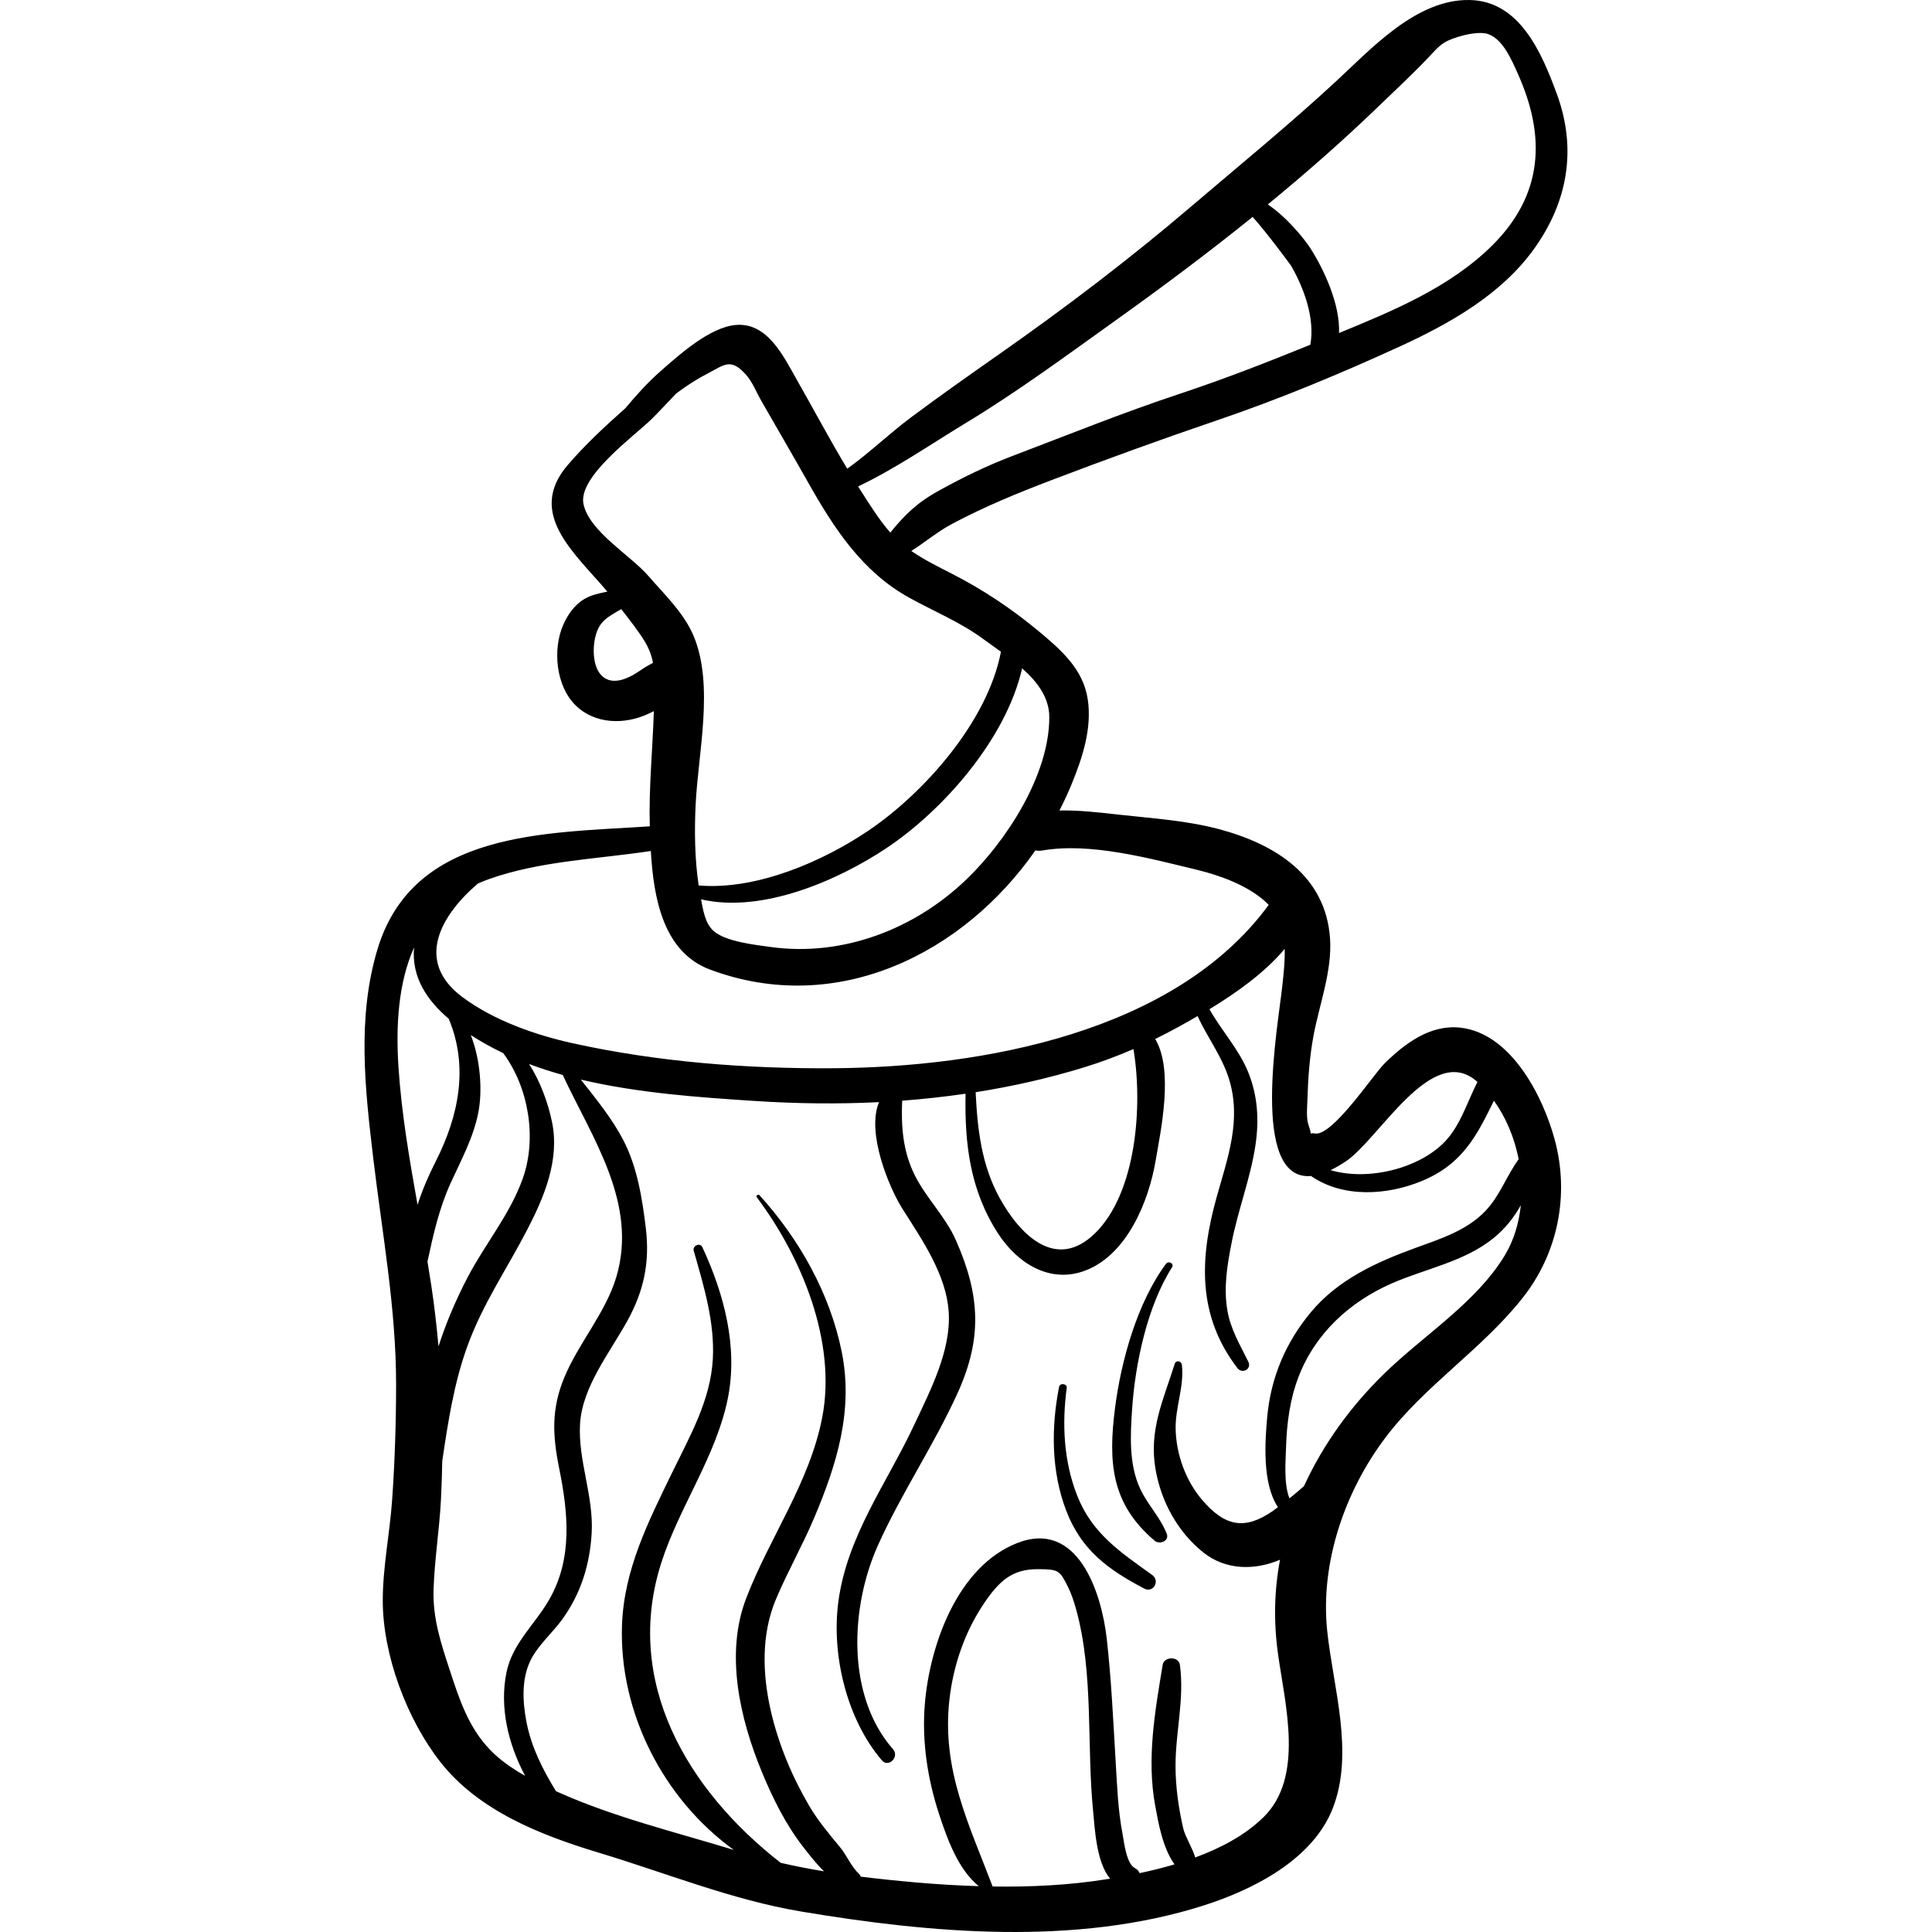 <?xml version="1.0" encoding="iso-8859-1"?>
<!-- Generator: Adobe Illustrator 19.0.0, SVG Export Plug-In . SVG Version: 6.00 Build 0)  -->
<svg version="1.1" id="Capa_1" xmlns="http://www.w3.org/2000/svg" xmlns:xlink="http://www.w3.org/1999/xlink" x="0px" y="0px"
	 viewBox="0 0 511.998 511.998" style="enable-background:new 0 0 511.998 511.998;" xml:space="preserve">
<g>
	<g>
		<path d="M387.054,272.342c-7.997-0.914-14.771,4.191-20.143,9.493c-3.09,3.049-13.82,19.411-18.487,18.549
			c-0.701-0.129-0.995-0.035-1.107,0.055c0.037-0.206,0.006-0.756-0.467-2.04c-0.77-2.09-0.427-4.966-0.363-7.188
			c0.161-5.561,0.602-11.415,1.631-16.867c1.563-8.278,4.91-17.015,4.365-25.496c-1.077-16.762-14.485-25.137-29.492-29.133
			c-8.605-2.291-17.844-2.865-26.67-3.845c-5.155-0.572-10.378-1.194-15.559-1.08c1.183-2.301,2.272-4.65,3.252-7.042
			c2.885-7.04,5.401-14.73,4.251-22.43c-1.192-7.985-7.099-13.13-13.036-18.068c-7.19-5.98-14.769-11.017-23.089-15.27
			c-3.681-1.882-7.266-3.648-10.634-5.966c3.632-2.303,6.955-5.133,10.821-7.189c8.493-4.516,17.231-8.115,26.22-11.541
			c14.64-5.58,29.37-10.926,44.205-15.972c16.343-5.559,32.402-12.254,48.097-19.44c13.196-6.042,26.863-13.721,35.547-25.718
			c9.129-12.611,11.55-26.672,6.17-41.285c-3.942-10.707-9.743-24.601-23.077-24.865c-14.096-0.278-25.982,12.809-35.451,21.572
			c-12.492,11.56-25.55,22.211-38.486,33.245c-16.174,13.797-33.156,26.705-50.557,38.9c-7.93,5.558-15.94,11.195-23.697,16.987
			c-5.657,4.224-10.982,9.395-16.772,13.508c-4.652-7.73-8.919-15.773-13.365-23.581c-3.499-6.144-7.728-15.211-16.123-14.521
			c-6.936,0.57-15.084,7.942-20.079,12.336c-3.405,2.994-6.382,6.342-9.26,9.764c-5.357,4.735-10.611,9.634-15.216,14.987
			c-11.083,12.882,1.84,23.363,10.473,33.578c-2.033,0.443-4.115,0.821-5.982,1.897c-2.704,1.56-4.563,4.243-5.777,7.077
			c-2.75,6.419-1.864,15.982,3.27,21.096c5.165,5.145,13.12,5.248,19.397,2.292c0.415-0.195,0.901-0.428,1.414-0.679
			c-0.325,10.146-1.364,20.419-1.074,30.524c-27.564,1.845-62.663,0.996-72.166,32.579c-5.441,18.084-3.317,36.942-1.115,55.427
			c2.374,19.93,6.061,39.783,6.049,59.918c-0.006,10.157-0.34,20.395-1.047,30.526c-0.619,8.878-2.483,17.796-2.487,26.701
			c-0.006,14.413,6.387,31.499,15.26,42.806c10.172,12.964,26.614,19.402,42.021,24.048c17.547,5.292,35.332,12.511,53.434,15.553
			c34.474,5.792,72.899,9.217,106.772-1.556c13.116-4.172,28.991-12.147,34.293-25.825c5.741-14.81,0.027-32.105-1.513-47.156
			c-1.824-17.83,4.653-36.688,15.374-50.93c10.505-13.956,25.701-23.493,36.476-37.173c9.345-11.864,12.415-27.256,8.46-41.891
			C408.925,290.571,400.484,273.877,387.054,272.342z M356.665,307.767c8.846-5.897,22.881-31.87,34.875-21.04
			c-2.756,5.384-4.446,11.367-8.533,15.713c-6.742,7.17-20.36,10.626-30.396,7.658C353.866,309.501,355.211,308.736,356.665,307.767
			z M278.074,190.073c-0.013,15.383-11.377,32.778-21.93,42.946c-13.777,13.275-32.923,20.59-51.938,17.938
			c-3.93-0.548-12.036-1.394-15.199-4.33c-2.188-2.03-2.673-5.493-3.223-8.297c16.247,3.786,36.318-5.056,49.048-13.51
			c14.897-9.892,31.747-28.817,36.041-47.708C274.883,180.666,278.078,184.847,278.074,190.073z M365.172,28.331
			c4.427-4.271,8.948-8.459,13.193-12.904c1.359-1.423,2.664-3.037,4.344-4.103c2.342-1.487,8.776-3.269,11.613-2.309
			c3.985,1.348,6.301,6.925,7.909,10.501c7.521,16.729,6.726,32.158-6.834,45.585c-11.179,11.069-26.232,17.268-40.536,23.153
			c0.291-7.688-4.001-16.762-7.46-22.252c-1.73-2.746-6.537-8.58-11.423-11.818C346.037,45.923,355.827,37.348,365.172,28.331z
			 M256.044,112.04c13.727-8.308,26.721-17.926,39.765-27.243c12.265-8.762,24.388-17.823,36.154-27.316
			c3.683,4.085,10.086,12.752,10.228,13.002c3.367,5.893,6.321,13.841,5.062,20.875c-11.442,4.649-22.89,9.12-34.656,13.018
			c-14.951,4.953-29.64,10.893-44.36,16.487c-6.818,2.59-13.225,5.729-19.599,9.263c-5.834,3.234-8.957,6.449-12.701,11.008
			c-3.128-3.553-5.749-7.898-8.179-11.665c-0.118-0.184-0.227-0.376-0.344-0.56C237.291,124.211,246.752,117.664,256.044,112.04z
			 M169.586,177.74c-3.144,2.17-7.936,4.466-10.737,0.589c-2.238-3.097-1.894-9.957,0.437-12.995
			c1.332-1.737,3.415-2.747,5.34-3.915c2.095,2.694,4.27,5.436,6.057,8.271c1.272,2.019,1.982,3.978,2.368,5.959
			C171.923,176.242,170.807,176.897,169.586,177.74z M171.803,152.602c-4.695-5.42-15.64-11.746-17.173-19.026
			c-1.526-7.25,13.523-18.06,18.09-22.559c2.003-1.973,4.178-4.351,6.483-6.747c2.643-1.982,5.419-3.786,8.415-5.332
			c4.293-2.215,6.023-4.21,10.1,0.392c1.698,1.916,2.723,4.61,3.994,6.828c4.158,7.259,8.367,14.467,12.48,21.755
			c6.867,12.166,14.335,23.642,26.81,30.515c6.675,3.678,13.614,6.492,19.772,11.061c1.385,1.027,2.919,2.097,4.485,3.225
			c-3.528,18.464-20.282,37.35-35.021,47.345c-12.027,8.155-29.702,15.92-45.09,14.596c-1.047-7.057-1.142-14.542-0.793-21.554
			c0.681-13.664,4.882-31.407-0.48-44.418C181.335,162.515,176.102,157.565,171.803,152.602z M126.641,234.154
			c0.897-0.4,1.816-0.783,2.785-1.13c13.656-4.885,28.739-5.337,43.051-7.503c0.727,12.475,3.253,26.779,15.706,31.431
			c33.648,12.569,67.157-4.245,86.197-31.581c0.596,0.104,1.23,0.13,1.915,0.011c12.613-2.192,28.42,2.114,40.661,5.061
			c6.207,1.495,13.23,4.006,18.119,8.266c0.409,0.357,0.787,0.724,1.14,1.101c-24.883,33.936-76.091,43.007-115.329,43.283
			c-23.031,0.161-46.557-1.648-69.087-6.618c-10.035-2.214-20.961-6.058-29.245-12.23
			C109.607,254.6,117.089,242.306,126.641,234.154z M290.209,326.818c-10.392,10.171-19.967,0.313-25.262-9.281
			c-4.852-8.791-5.916-18.278-6.393-28.092c9.726-1.535,19.354-3.696,28.806-6.606c4.446-1.369,8.778-2.992,13.014-4.828
			C302.897,293.053,301.146,316.113,290.209,326.818z M105.594,282.702c-0.725-11.059-0.013-22.332,4.131-31.6
			c-0.693,7.907,3.457,13.995,9.197,18.892c5.242,12.513,2.77,25.495-3.399,37.683c-1.998,3.948-3.641,7.756-4.868,11.618
			C108.491,307.156,106.401,294.999,105.594,282.702z M113.283,334.32c1.556-7.15,3.049-14.016,6.169-20.86
			c2.811-6.165,6.084-12.11,7.349-18.846c1.06-5.642,0.537-13.698-2.027-20.307c2.731,1.774,5.598,3.358,8.577,4.77
			c6.798,9.159,8.933,22.549,5.247,33.066c-3.37,9.617-10.028,17.454-14.681,26.37c-3.077,5.896-5.687,12.018-7.716,18.296
			c-0.472-5.378-1.089-10.751-1.899-16.117C113.982,338.566,113.636,336.443,113.283,334.32z M129.883,463.724
			c-5.738-5.949-8.166-13.417-10.678-21.077c-2.366-7.216-4.564-13.779-4.306-21.499c0.265-7.919,1.546-15.791,1.957-23.709
			c0.178-3.42,0.28-6.834,0.346-10.246c1.529-10.32,3.088-20.6,6.666-30.464c4.059-11.19,10.483-20.473,15.897-30.928
			c4.497-8.684,8.58-18.449,6.532-28.422c-0.992-4.833-3.011-10.67-6.099-15.412c2.912,1.089,5.891,2.062,8.933,2.905
			c7.823,16.772,20.017,34.065,14.189,53.577c-2.814,9.418-9.921,17.4-13.713,26.446c-3.526,8.411-3.2,15.413-1.426,24.184
			c2.38,11.765,3.631,23.843-2.592,34.754c-3.778,6.624-9.779,11.624-11.364,19.352c-1.883,9.188,0.42,18.937,4.935,27.426
			C135.75,468.68,132.516,466.453,129.883,463.724z M293.438,497.984c-9.872,1.598-20.16,2.11-30.384,1.959
			c-6.257-16.511-13.527-30.941-11.456-49.462c1.022-9.147,4.119-18.189,9.338-25.817c3.78-5.525,7.208-8.863,14.1-8.82
			c5.494,0.034,5.756,0.241,7.971,4.671c0.962,1.923,1.624,3.987,2.195,6.056c4.676,16.939,2.743,36.014,4.487,53.445
			c0.43,4.3,0.818,13.507,4.501,17.842C293.941,497.899,293.685,497.944,293.438,497.984z M334.829,481.584
			c-4.874,4.77-11.263,8.155-18.09,10.665c-0.654-2.343-2.686-5.641-3.137-7.575c-1.264-5.425-2.077-11.143-2.076-16.722
			c0.002-9.073,2.394-17.677,1.156-26.773c-0.311-2.284-4.194-2.231-4.561,0c-2.028,12.346-4.276,24.839-1.989,37.296
			c0.803,4.372,1.946,11.229,5.137,15.601c-3.088,0.912-6.208,1.68-9.275,2.326c-0.193-0.526-0.581-0.998-1.21-1.323
			c-2.33-1.204-2.879-6.891-3.317-9.179c-1.18-6.156-1.413-12.458-1.785-18.699c-0.653-10.932-1.156-22.036-2.381-32.914
			c-1.385-12.301-7.703-31.672-23.76-25.353c-15.881,6.25-23.17,27.137-24.453,42.661c-0.817,9.879,0.719,19.877,3.809,29.268
			c2.126,6.461,4.988,14.506,10.483,18.991c-5.532-0.167-11.033-0.499-16.417-0.971c-4.969-0.436-9.923-0.934-14.853-1.551
			c-0.109-0.28-0.268-0.557-0.546-0.816c-1.936-1.798-3.193-4.867-4.909-6.943c-2.969-3.593-5.864-7.004-8.237-11.051
			c-4.566-7.783-8.159-16.413-10.168-25.221c-2.224-9.747-2.527-20.227,1.39-29.513c3.093-7.333,7.024-14.207,10.116-21.521
			c6.053-14.32,10.449-28.534,7.291-44.099c-3.122-15.39-11.242-29.85-21.785-41.427c-0.338-0.371-1.02,0.133-0.709,0.547
			c11.881,15.816,21.247,38.37,17.325,58.428c-3.386,17.321-13.9,31.637-20.128,47.828c-5.664,14.724-1.669,31.902,4.11,45.945
			c2.891,7.024,6.369,14.05,11.062,20.067c1.438,1.843,3.316,4.281,5.445,6.365c-3.846-0.638-7.675-1.371-11.476-2.255
			c-24.665-19.187-41.863-48.008-31.567-79.751c4.767-14.698,14.441-27.998,17.538-43.235c2.783-13.692-0.98-27.797-6.741-40.184
			c-0.603-1.297-2.658-0.375-2.279,0.961c2.645,9.318,5.592,18.862,5.062,28.661c-0.594,10.992-6.102,20.495-10.805,30.178
			c-6.302,12.976-12.755,25.669-13.268,40.41c-0.802,23.064,10.95,46.052,29.638,59.545c-15.418-4.709-31.785-8.689-46.439-15.258
			c-0.232-0.104-0.47-0.215-0.704-0.321c-3.476-5.688-6.496-11.565-7.803-18.295c-1.027-5.292-1.383-11.384,1.091-16.405
			c1.961-3.98,5.84-7.293,8.426-10.882c4.91-6.813,7.287-14.51,7.756-22.848c0.552-9.819-3.676-19.3-3.079-28.95
			c0.604-9.762,7.871-18.839,12.471-27.138c4.444-8.017,6.049-15.556,4.956-24.689c-0.938-7.836-2.281-16.217-5.958-23.302
			c-2.939-5.664-7.196-10.901-11.259-16.059c15.244,3.605,31.488,4.708,45.895,5.653c11.021,0.723,22.1,0.874,33.132,0.323
			c-3.422,8.031,2.637,22.607,6.121,28.136c5.138,8.152,11.684,17.441,12.336,27.455c0.667,10.236-4.868,20.803-9.111,29.872
			c-7.301,15.605-17.827,29.464-20.143,47.012c-1.851,14.019,2.232,31.077,11.555,41.965c1.743,2.036,4.716-0.932,2.949-2.949
			c-12.5-14.267-11.307-37.788-4.004-54.037c6.226-13.851,14.783-26.44,21.075-40.273c6.639-14.594,6.013-25.978-0.369-40.494
			c-2.858-6.502-7.976-11.249-11.064-17.563c-3.053-6.244-3.513-12.782-3.219-19.509c5.622-0.417,11.224-1.036,16.798-1.848
			c-0.27,13.253,1.193,25.625,8.645,37.093c5.097,7.843,13.829,13.478,23.388,9.657c10.858-4.339,16.495-18.261,18.314-28.883
			c1.389-8.112,4.871-24.147-0.096-32.369c3.819-1.859,7.547-3.917,11.234-6.068c2.53,5.53,6.449,10.625,8.307,16.586
			c3.408,10.931-0.315,20.903-3.254,31.402c-4.581,16.362-5.082,31.483,5.496,45.281c1.29,1.682,3.879,0.29,2.896-1.693
			c-2.238-4.517-4.681-8.551-5.546-13.59c-1.036-6.032-0.038-12.004,1.13-17.957c1.704-8.693,4.99-17.04,6.306-25.794
			c1.004-6.673,0.621-13.128-1.936-19.414c-2.484-6.108-7.134-11.049-10.248-16.653c0.073-0.044,0.148-0.084,0.22-0.128
			c6.719-4.11,14.289-9.378,19.713-15.848c0.101,3.219-0.278,6.554-0.623,9.78c-1.122,10.481-8.678,51.805,7.602,50.406
			c8.471,5.855,20.169,5.159,29.468,1.283c10.875-4.533,14.583-12.277,19.01-21.247c3.21,4.486,5.448,9.879,6.553,15.511
			c-3.19,4.368-4.926,9.555-8.668,13.564c-4.976,5.332-12.097,7.544-18.764,9.979c-10.356,3.782-20.46,8.371-27.665,17.04
			c-6.666,8.021-10.582,17.305-11.537,27.672c-0.599,6.502-1.365,17.687,2.835,23.949c-0.447,0.327-0.865,0.676-1.324,0.995
			c-7.353,5.1-12.645,4.252-18.751-2.891c-4.358-5.098-6.874-12.059-7.03-18.749c-0.136-5.798,2.327-11.326,1.651-17.061
			c-0.123-1.043-1.552-1.362-1.9-0.257c-3.044,9.658-6.874,17.542-5.081,27.944c1.465,8.498,5.857,16.619,12.679,22.042
			c5.962,4.74,13.593,4.759,20.309,1.924c-1.535,8.169-1.725,16.478-0.513,25.103C340.574,451.811,345.672,470.973,334.829,481.584z
			 M398.798,332.662c-7.614,12.631-21.753,21.338-32.149,31.538c-8.818,8.651-15.938,18.483-21.09,29.641
			c-1.26,1.108-2.532,2.19-3.833,3.244c-1.57-3.903-1.013-10.021-0.91-13.548c0.183-6.286,1.015-12.636,3.264-18.543
			c4.417-11.6,13.614-20.015,24.815-24.909c8.93-3.901,19.264-5.73,26.974-12.033c3.064-2.504,5.373-5.441,7.169-8.671
			C402.536,324.145,401.174,328.72,398.798,332.662z"/>
	</g>
</g>
<g>
	<g>
		<path d="M310.588,335.873c0.655-1.024-0.904-1.865-1.597-0.933c-7.62,10.25-11.907,25.733-13.503,38.234
			c-1.843,14.434-1.001,25.378,10.503,35.132c1.294,1.097,3.967,0.092,3.198-1.862c-1.741-4.418-5.032-7.627-7.034-11.907
			c-3.045-6.509-2.602-14.323-2.118-21.363C300.85,361.344,304.064,346.065,310.588,335.873z"/>
	</g>
</g>
<g>
	<g>
		<path d="M305.338,417.382c-8.399-6.047-15.915-10.925-19.899-21.097c-3.551-9.067-4.026-18.921-2.748-28.47
			c0.154-1.146-1.803-1.41-2.027-0.274c-2.131,10.831-2.09,22.485,1.939,32.914c4.018,10.401,11.116,15.54,20.63,20.528
			C305.648,422.25,307.492,418.933,305.338,417.382z"/>
	</g>
</g>
<g>
</g>
<g>
</g>
<g>
</g>
<g>
</g>
<g>
</g>
<g>
</g>
<g>
</g>
<g>
</g>
<g>
</g>
<g>
</g>
<g>
</g>
<g>
</g>
<g>
</g>
<g>
</g>
<g>
</g>
</svg>
